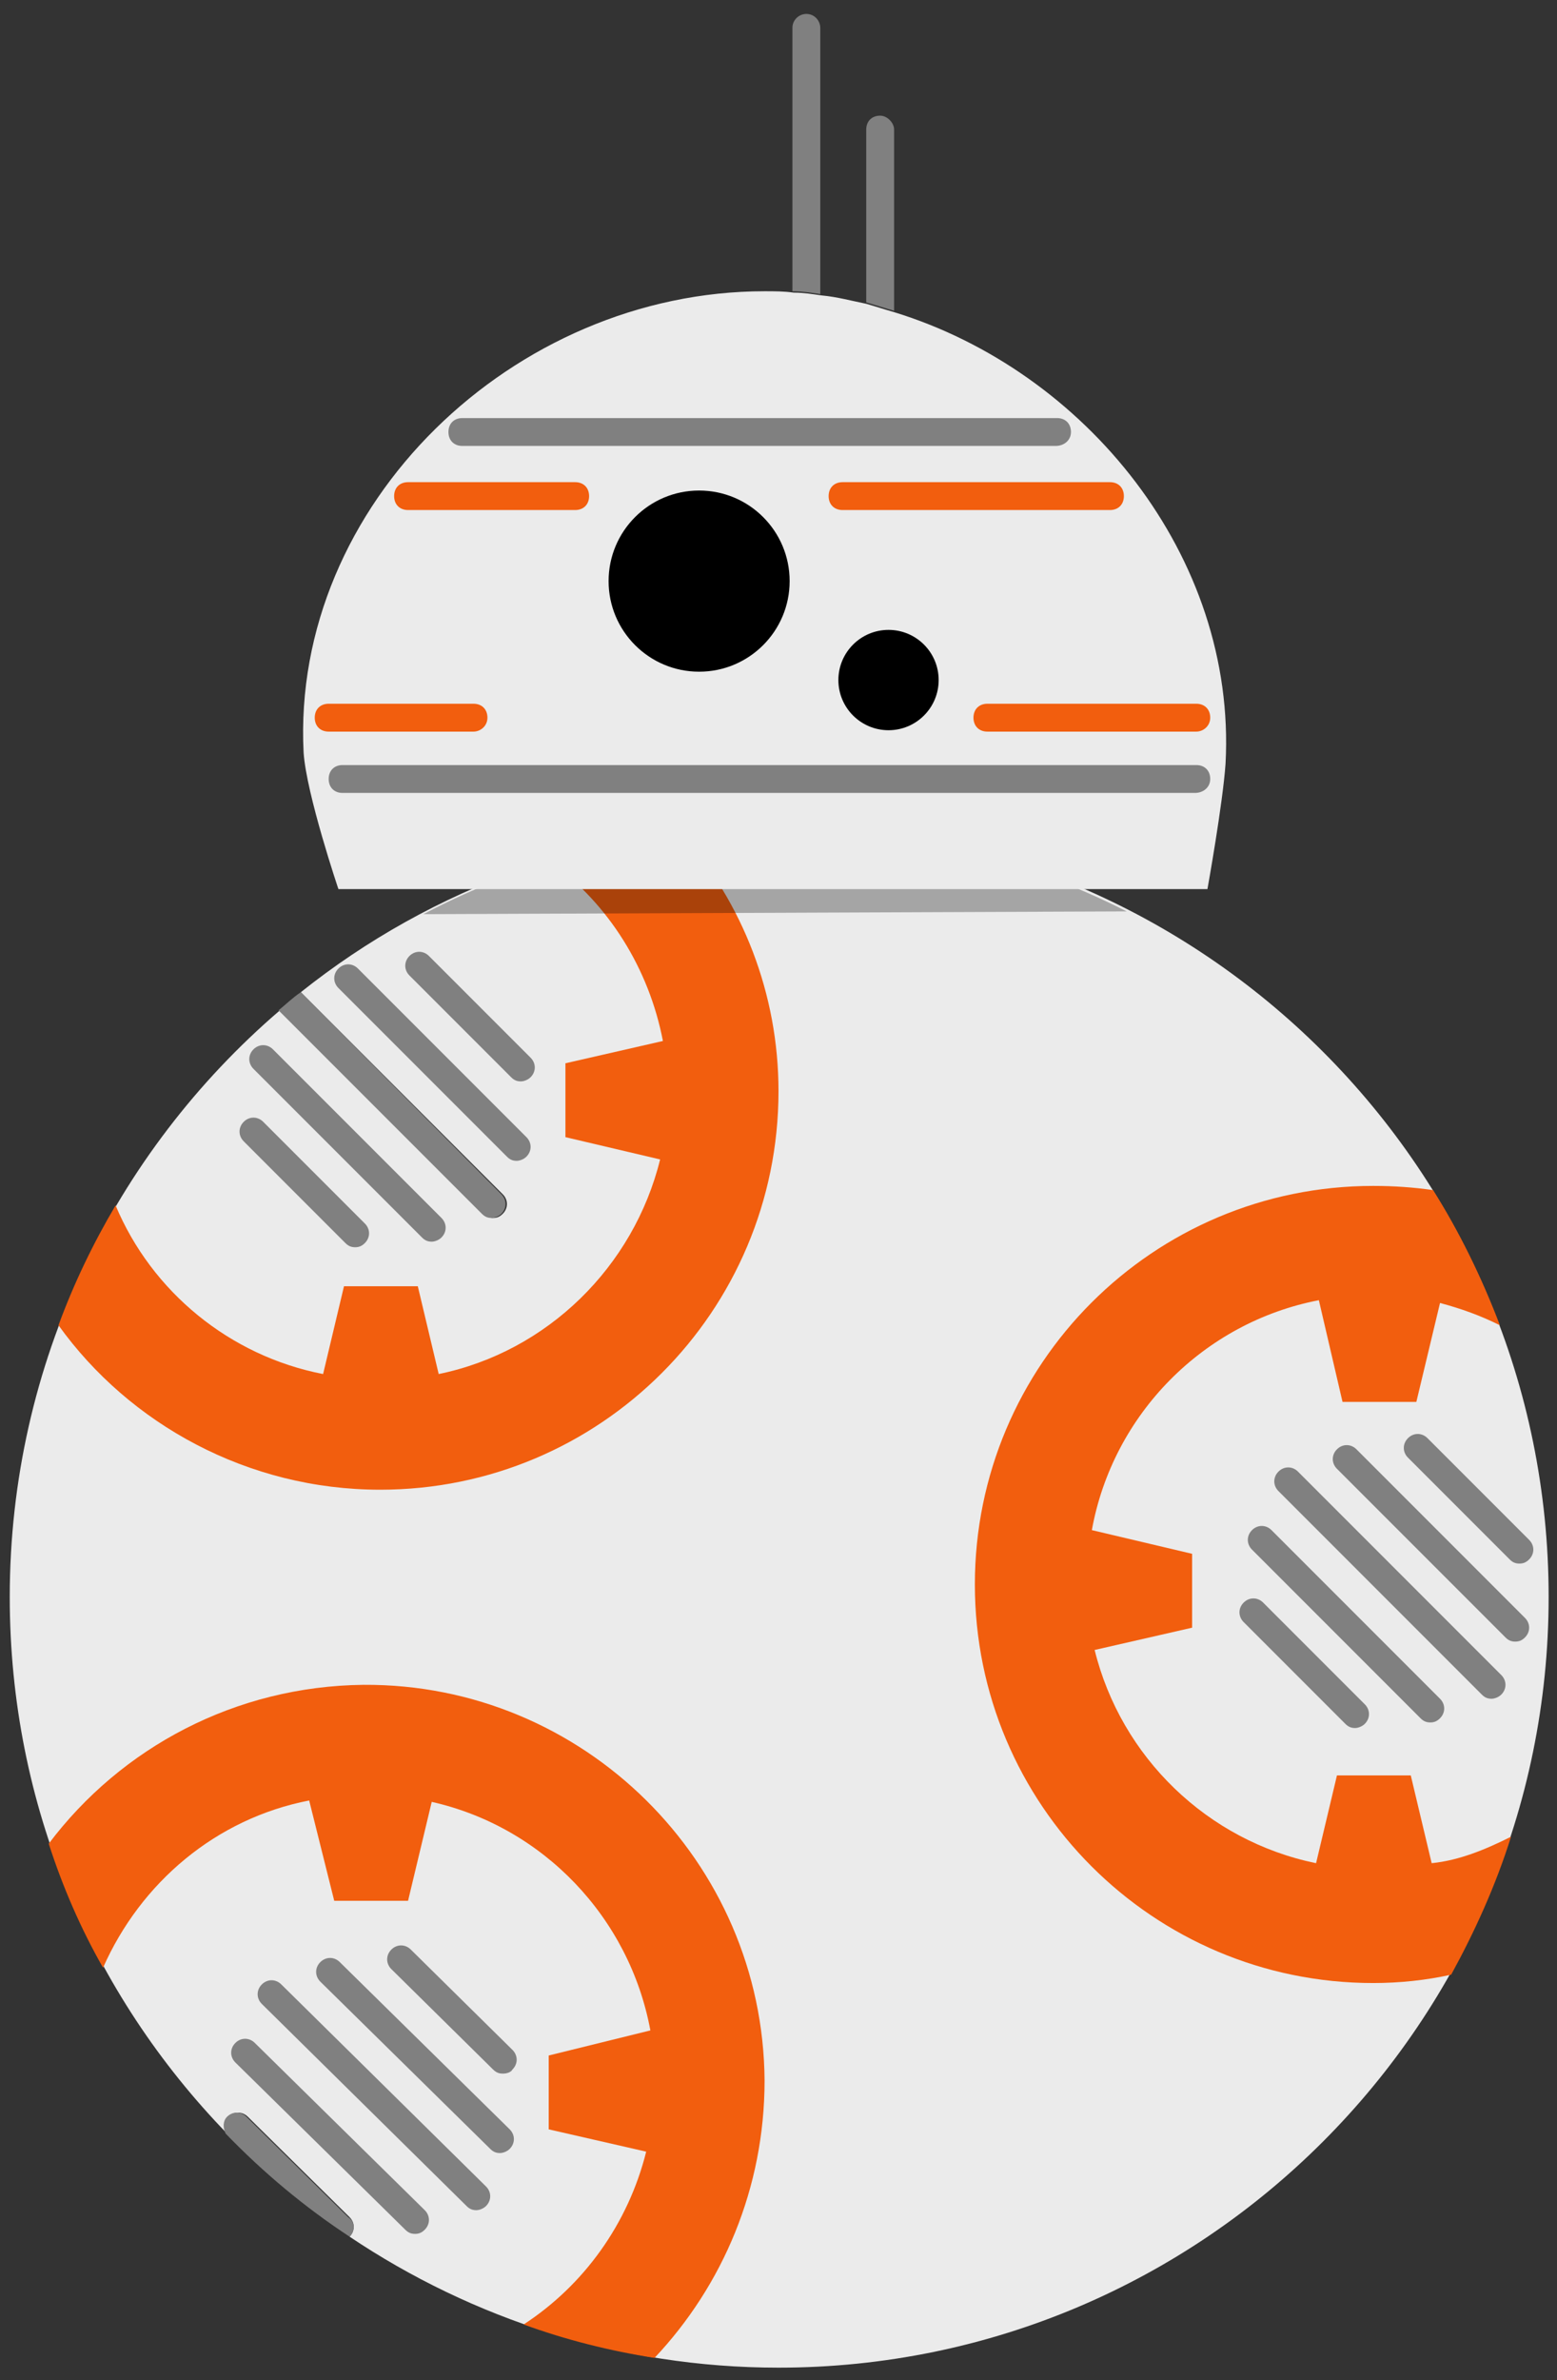 <?xml version="1.0" encoding="utf-8"?>
<svg version="1.1" id="bb8" xmlns="http://www.w3.org/2000/svg" xmlns:xlink="http://www.w3.org/1999/xlink" x="0px" y="0px"
	 viewBox="0 0 111.8 170.8" style="enable-background:new 0 0 111.8 170.8;" xml:space="preserve">
<rect x="0" y="0" width="111.8" height="170.8" fill="#333333" stroke="none"/>
<style type="text/css">
	.st0{fill:#EBEBEB;}
	.st1{fill:#F25E0E;}
	.st2{fill:#808080;}
	.st3{fill-opacity:0.3;}
</style>
<g id="down">
	<path class="st0" d="M111.2,114.6c0,30.5-24.8,55.3-55.3,55.3c-11.4,0-22-3.5-30.8-9.4l0,0c0.4-0.4,0.4-1,0-1.4l-7.3-7.2
		c-0.4-0.4-1-0.4-1.4,0c-0.3,0.3-0.4,0.8-0.1,1.2c-9.7-10-15.6-23.5-15.6-38.5c0-16.8,7.5-31.9,19.4-42.1c0,0,0,0,0.1,0.1l14.5,14.5
		c0.2,0.2,0.5,0.3,0.7,0.3c0.3,0,0.5-0.1,0.7-0.3c0.4-0.4,0.4-1,0-1.4L21.6,71.2c9.4-7.5,21.4-12,34.3-12
		C86.4,59.3,111.2,84,111.2,114.6z"/>
	<g>
		<path class="st1" d="M108.5,131.8c-1.1,3.5-2.6,6.8-4.3,9.9c-1.8,0.4-3.7,0.6-5.6,0.6c-15.8,0-28.6-12.8-28.6-28.6
			c0-15.8,12.8-28.6,28.6-28.6c1.5,0,2.9,0.1,4.3,0.3c1.9,3,3.5,6.3,4.8,9.7c-1.4-0.7-2.8-1.2-4.3-1.6l-1.7,7.1h-5.3l-1.7-7.3
			c-8.3,1.6-14.8,8.2-16.3,16.5l7.2,1.7v5.3l-7,1.6c1.9,7.7,8.1,13.7,15.9,15.3l1.5-6.3h5.3l1.5,6.3
			C104.8,133.5,106.7,132.7,108.5,131.8z"/>
		<g>
			<path class="st2" d="M108.8,117.8c-0.3,0-0.5-0.1-0.7-0.3L96,105.4c-0.4-0.4-0.4-1,0-1.4s1-0.4,1.4,0l12.1,12.1
				c0.4,0.4,0.4,1,0,1.4C109.3,117.7,109.1,117.8,108.8,117.8z"/>
		</g>
		<g>
			<path class="st2" d="M107.1,121.9c-0.3,0-0.5-0.1-0.7-0.3l-14.6-14.6c-0.4-0.4-0.4-1,0-1.4s1-0.4,1.4,0l14.6,14.6
				c0.4,0.4,0.4,1,0,1.4C107.6,121.8,107.3,121.9,107.1,121.9z"/>
		</g>
		<g>
			<path class="st2" d="M102.7,123.6c-0.3,0-0.5-0.1-0.7-0.3l-12.1-12.1c-0.4-0.4-0.4-1,0-1.4s1-0.4,1.4,0l12.1,12.1
				c0.4,0.4,0.4,1,0,1.4C103.2,123.5,103,123.6,102.7,123.6z"/>
		</g>
		<g>
			<path class="st2" d="M97.3,124c-0.3,0-0.5-0.1-0.7-0.3l-7.3-7.3c-0.4-0.4-0.4-1,0-1.4s1-0.4,1.4,0l7.3,7.3c0.4,0.4,0.4,1,0,1.4
				C97.8,123.9,97.5,124,97.3,124z"/>
		</g>
		<g>
			<path class="st2" d="M109.1,112.2c-0.3,0-0.5-0.1-0.7-0.3l-7.3-7.3c-0.4-0.4-0.4-1,0-1.4s1-0.4,1.4,0l7.3,7.3
				c0.4,0.4,0.4,1,0,1.4C109.6,112.1,109.4,112.2,109.1,112.2z"/>
		</g>
	</g>
	<g>
		<path class="st1" d="M54.9,149.3c0,7.7-3,14.7-7.9,19.9c-3.2-0.5-6.4-1.3-9.4-2.4c4.3-2.8,7.5-7.2,8.8-12.4l-7-1.6l0-5.3l7.3-1.8
			c-1.5-8.1-7.7-14.6-15.7-16.4l-1.7,7.1l-5.3,0l-1.8-7.2c-6.7,1.3-12.1,5.9-14.8,12c-1.6-2.8-2.9-5.8-3.9-8.9
			c5.2-6.9,13.4-11.3,22.6-11.4C41.9,120.8,54.8,133.6,54.9,149.3z"/>
		<g>
			<g>
				<path class="st2" d="M35.9,154.5c-0.3,0-0.5-0.1-0.7-0.3l-12.2-12c-0.4-0.4-0.4-1,0-1.4c0.4-0.4,1-0.4,1.4,0l12.2,12
					c0.4,0.4,0.4,1,0,1.4C36.4,154.4,36.1,154.5,35.9,154.5z"/>
			</g>
			<g>
				<path class="st2" d="M34.2,158.6c-0.3,0-0.5-0.1-0.7-0.3l-14.7-14.5c-0.4-0.4-0.4-1,0-1.4c0.4-0.4,1-0.4,1.4,0l14.7,14.5
					c0.4,0.4,0.4,1,0,1.4C34.7,158.5,34.4,158.6,34.2,158.6z"/>
			</g>
			<g>
				<path class="st2" d="M29.8,160.3c-0.3,0-0.5-0.1-0.7-0.3l-12.2-12c-0.4-0.4-0.4-1,0-1.4c0.4-0.4,1-0.4,1.4,0l12.2,12
					c0.4,0.4,0.4,1,0,1.4C30.3,160.2,30.1,160.3,29.8,160.3z"/>
			</g>
			<path class="st2" d="M25.1,160.5L25.1,160.5c-3.2-2.1-6.2-4.6-8.9-7.4c-0.2-0.4-0.2-0.9,0.1-1.2c0.4-0.4,1-0.4,1.4,0l7.3,7.2
				C25.5,159.4,25.5,160.1,25.1,160.5z"/>
			<g>
				<path class="st2" d="M36.1,148.8c-0.3,0-0.5-0.1-0.7-0.3l-7.3-7.2c-0.4-0.4-0.4-1,0-1.4c0.4-0.4,1-0.4,1.4,0l7.3,7.2
					c0.4,0.4,0.4,1,0,1.4C36.7,148.7,36.4,148.8,36.1,148.8z"/>
			</g>
		</g>
	</g>
	<g>
		<path class="st1" d="M55.9,78.3c0,15.8-12.8,28.6-28.6,28.6c-9.5,0-18-4.7-23.1-11.8c1.1-3,2.5-5.9,4.1-8.6
			c2.6,6.2,8.2,10.8,14.9,12.1l1.5-6.3H30l1.5,6.3c7.8-1.6,14-7.7,15.9-15.4l-6.8-1.6v-5.3l7-1.6c-1-5.2-3.9-9.8-8-12.8
			c3-0.9,6.2-1.6,9.4-2C53.3,64.8,55.9,71.3,55.9,78.3z"/>
		<g>
			<path class="st2" d="M37.1,83.3c-0.3,0-0.5-0.1-0.7-0.3L24.3,70.9c-0.4-0.4-0.4-1,0-1.4s1-0.4,1.4,0l12.1,12.1
				c0.4,0.4,0.4,1,0,1.4C37.6,83.2,37.3,83.3,37.1,83.3z"/>
		</g>
		<g>
			<g>
				<path class="st2" d="M36,87.1c-0.2,0.2-0.5,0.3-0.7,0.3c-0.3,0-0.5-0.1-0.7-0.3L20.1,72.6c0,0-0.1-0.1-0.1-0.1
					c0.5-0.4,1-0.9,1.6-1.3L36,85.7C36.4,86.1,36.4,86.7,36,87.1z"/>
			</g>
		</g>
		<g>
			<path class="st2" d="M31,89.1c-0.3,0-0.5-0.1-0.7-0.3L18.2,76.7c-0.4-0.4-0.4-1,0-1.4s1-0.4,1.4,0l12.1,12.1c0.4,0.4,0.4,1,0,1.4
				C31.5,89,31.2,89.1,31,89.1z"/>
		</g>
		<g>
			<path class="st2" d="M25.5,89.5c-0.3,0-0.5-0.1-0.7-0.3l-7.3-7.3c-0.4-0.4-0.4-1,0-1.4s1-0.4,1.4,0l7.3,7.3c0.4,0.4,0.4,1,0,1.4
				C26,89.4,25.8,89.5,25.5,89.5z"/>
		</g>
		<g>
			<path class="st2" d="M37.4,77.6c-0.3,0-0.5-0.1-0.7-0.3l-7.3-7.3c-0.4-0.4-0.4-1,0-1.4s1-0.4,1.4,0l7.3,7.3c0.4,0.4,0.4,1,0,1.4
				C37.9,77.5,37.6,77.6,37.4,77.6z"/>
		</g>
	</g>
	<path class="st3" d="M30.4,65.6c7.6-4,16.3-6.2,25.5-6.2c9,0,17.5,2.2,25,6"/>
</g>
<g id="up">
	<path class="st0" d="M88,54.8c-0.2,2.9-1.3,9-1.3,9H24.3c0,0-2.3-6.8-2.5-9.8c-0.9-17.8,15.1-33.1,33.1-33.1c0.7,0,1.4,0,2.1,0.1
		c0.7,0,1.3,0.1,2,0.2c1.1,0.1,2.2,0.4,3.2,0.6c0.7,0.2,1.3,0.4,2,0.6C77.9,26.6,88.8,39.9,88,54.8z"/>
	<g>
		<path class="st2" d="M75.8,32H33.2c-0.6,0-1-0.4-1-1s0.4-1,1-1h42.7c0.6,0,1,0.4,1,1S76.4,32,75.8,32z"/>
	</g>
	<g>
		<path class="st1" d="M79.7,36.6H60.5c-0.6,0-1-0.4-1-1s0.4-1,1-1h19.2c0.6,0,1,0.4,1,1S80.3,36.6,79.7,36.6z"/>
	</g>
	<g>
		<path class="st1" d="M41.3,36.6h-12c-0.6,0-1-0.4-1-1s0.4-1,1-1h12c0.6,0,1,0.4,1,1S41.9,36.6,41.3,36.6z"/>
	</g>
	<g>
		<path class="st1" d="M85.9,52.5h-15c-0.6,0-1-0.4-1-1s0.4-1,1-1h15c0.6,0,1,0.4,1,1S86.4,52.5,85.9,52.5z"/>
	</g>
	<g>
		<path class="st1" d="M34,52.5H23.6c-0.6,0-1-0.4-1-1s0.4-1,1-1H34c0.6,0,1,0.4,1,1S34.5,52.5,34,52.5z"/>
	</g>
	<g>
		<line x1="24.6" y1="55.9" x2="85.8" y2="55.9"/>
		<path class="st2" d="M85.8,56.9H24.6c-0.6,0-1-0.4-1-1s0.4-1,1-1h61.3c0.6,0,1,0.4,1,1S86.4,56.9,85.8,56.9z"/>
	</g>
	<circle cx="50.2" cy="41.7" r="6.5"/>
	<circle cx="63.8" cy="48.8" r="3.6"/>
	<path class="st2" d="M64.2,9.3v13c-0.7-0.2-1.3-0.4-2-0.6V9.3c0-0.6,0.4-1,1-1C63.7,8.3,64.2,8.8,64.2,9.3z"/>
	<path class="st2" d="M58.9,2v19.1c-0.7-0.1-1.3-0.2-2-0.2V2c0-0.6,0.5-1,1-1C58.5,1,58.9,1.5,58.9,2z"/>
</g>
</svg>

